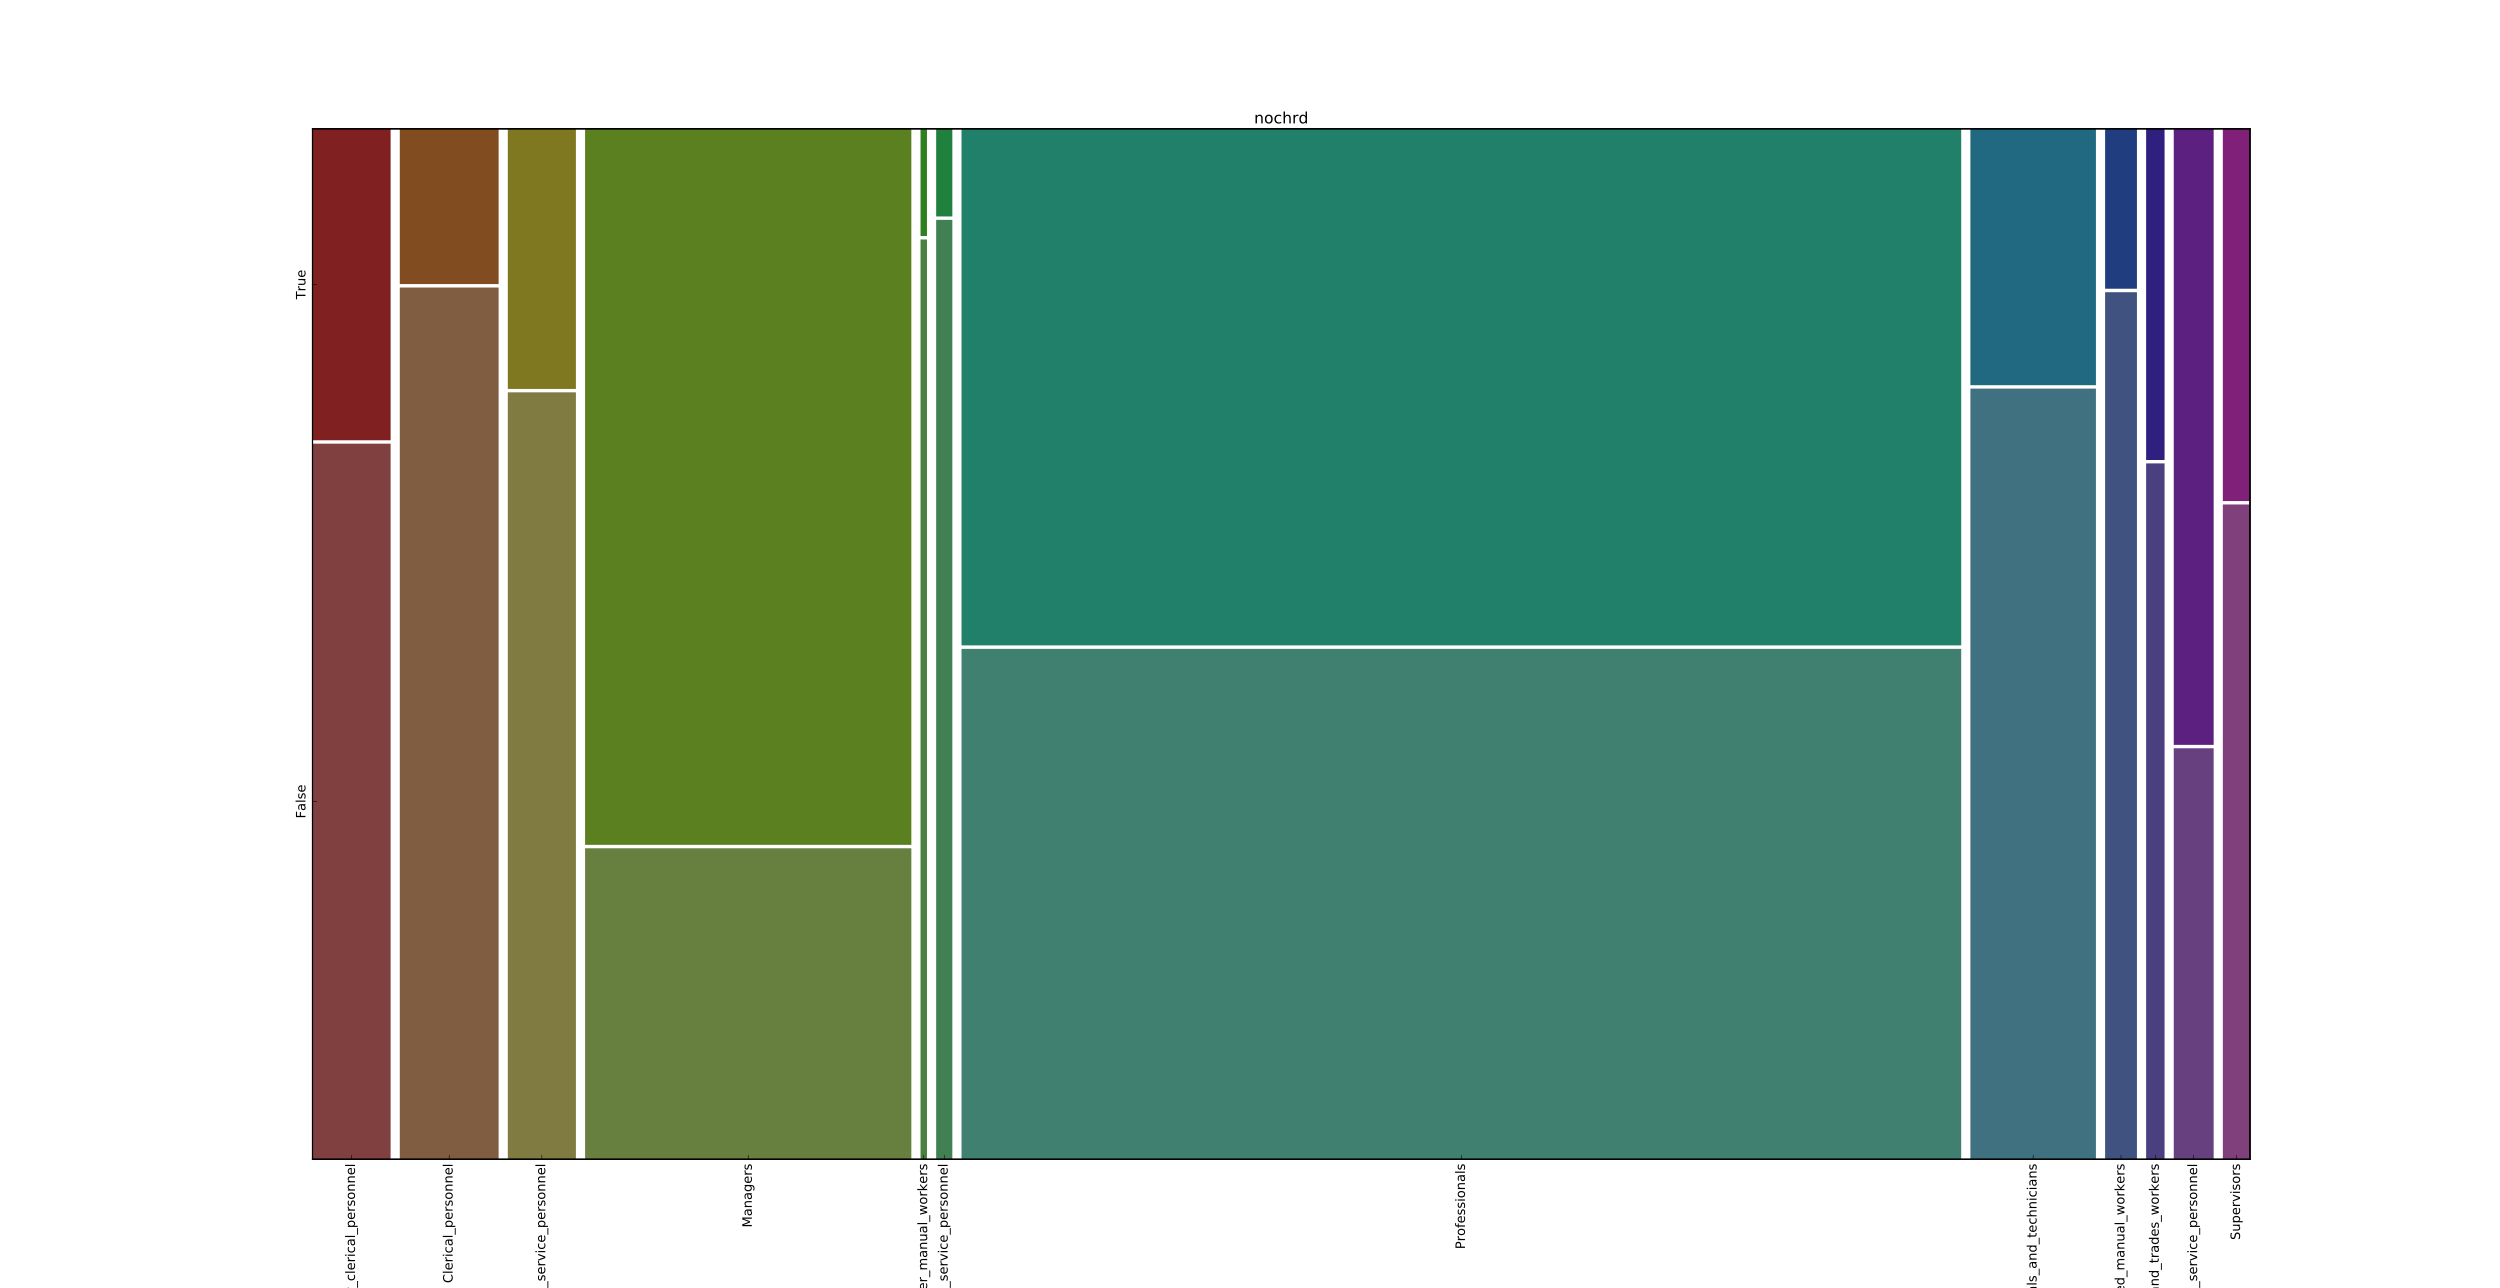 <?xml version="1.0" encoding="utf-8" standalone="no"?>
<!DOCTYPE svg PUBLIC "-//W3C//DTD SVG 1.1//EN"
  "http://www.w3.org/Graphics/SVG/1.1/DTD/svg11.dtd">
<!-- Created with matplotlib (http://matplotlib.org/) -->
<svg height="1187pt" version="1.1" viewBox="0 0 2304 1187" width="2304pt" xmlns="http://www.w3.org/2000/svg" xmlns:xlink="http://www.w3.org/1999/xlink">
 <defs>
  <style type="text/css">
*{stroke-linecap:butt;stroke-linejoin:round;stroke-miterlimit:100000;}
  </style>
 </defs>
 <g id="figure_1">
  <g id="patch_1">
   <path d="M 0 1187.1 
L 2304 1187.1 
L 2304 0 
L 0 0 
z
" style="fill:#ffffff;"/>
  </g>
  <g id="axes_1">
   <g id="patch_2">
    <path d="M 288 1068.39 
L 2073.6 1068.39 
L 2073.6 118.71 
L 288 118.71 
z
" style="fill:#ffffff;"/>
   </g>
   <g id="patch_3">
    <path clip-path="url(#p03d3f8493a)" d="M 288 1068.39 
L 359.99 1068.39 
L 359.99 408.912 
L 288 408.912 
z
" style="fill:#804040;"/>
   </g>
   <g id="patch_4">
    <path clip-path="url(#p03d3f8493a)" d="M 288 405.757 
L 359.99 405.757 
L 359.99 118.71 
L 288 118.71 
z
" style="fill:#802020;"/>
   </g>
   <g id="patch_5">
    <path clip-path="url(#p03d3f8493a)" d="M 368.452 1068.39 
L 459.533 1068.39 
L 459.533 264.98 
L 368.452 264.98 
z
" style="fill:#805d40;"/>
   </g>
   <g id="patch_6">
    <path clip-path="url(#p03d3f8493a)" d="M 368.452 261.825 
L 459.533 261.825 
L 459.533 118.71 
L 368.452 118.71 
z
" style="fill:#804c20;"/>
   </g>
   <g id="patch_7">
    <path clip-path="url(#p03d3f8493a)" d="M 467.995 1068.39 
L 530.75 1068.39 
L 530.75 361.573 
L 467.995 361.573 
z
" style="fill:#807b40;"/>
   </g>
   <g id="patch_8">
    <path clip-path="url(#p03d3f8493a)" d="M 467.995 358.418 
L 530.75 358.418 
L 530.75 118.71 
L 467.995 118.71 
z
" style="fill:#807820;"/>
   </g>
   <g id="patch_9">
    <path clip-path="url(#p03d3f8493a)" d="M 539.213 1068.39 
L 839.899 1068.39 
L 839.899 781.782 
L 539.213 781.782 
z
" style="fill:#678040;"/>
   </g>
   <g id="patch_10">
    <path clip-path="url(#p03d3f8493a)" d="M 539.213 778.627 
L 839.899 778.627 
L 839.899 118.71 
L 539.213 118.71 
z
" style="fill:#5b8020;"/>
   </g>
   <g id="patch_11">
    <path clip-path="url(#p03d3f8493a)" d="M 848.362 1068.39 
L 854.301 1068.39 
L 854.301 220.678 
L 848.362 220.678 
z
" style="fill:#4a8040;"/>
   </g>
   <g id="patch_12">
    <path clip-path="url(#p03d3f8493a)" d="M 848.362 217.523 
L 854.301 217.523 
L 854.301 118.71 
L 848.362 118.71 
z
" style="fill:#2f8020;"/>
   </g>
   <g id="patch_13">
    <path clip-path="url(#p03d3f8493a)" d="M 862.764 1068.39 
L 877.677 1068.39 
L 877.677 202.641 
L 862.764 202.641 
z
" style="fill:#408053;"/>
   </g>
   <g id="patch_14">
    <path clip-path="url(#p03d3f8493a)" d="M 862.764 199.486 
L 877.677 199.486 
L 877.677 118.71 
L 862.764 118.71 
z
" style="fill:#20803d;"/>
   </g>
   <g id="patch_15">
    <path clip-path="url(#p03d3f8493a)" d="M 886.14 1068.39 
L 1807.453 1068.39 
L 1807.453 597.977 
L 886.14 597.977 
z
" style="fill:#408071;"/>
   </g>
   <g id="patch_16">
    <path clip-path="url(#p03d3f8493a)" d="M 886.14 594.822 
L 1807.453 594.822 
L 1807.453 118.71 
L 886.14 118.71 
z
" style="fill:#208069;"/>
   </g>
   <g id="patch_17">
    <path clip-path="url(#p03d3f8493a)" d="M 1815.916 1068.39 
L 1931.602 1068.39 
L 1931.602 358.163 
L 1815.916 358.163 
z
" style="fill:#407180;"/>
   </g>
   <g id="patch_18">
    <path clip-path="url(#p03d3f8493a)" d="M 1815.916 355.007 
L 1931.602 355.007 
L 1931.602 118.71 
L 1815.916 118.71 
z
" style="fill:#206980;"/>
   </g>
   <g id="patch_19">
    <path clip-path="url(#p03d3f8493a)" d="M 1940.064 1068.39 
L 1969.402 1068.39 
L 1969.402 269.266 
L 1940.064 269.266 
z
" style="fill:#405380;"/>
   </g>
   <g id="patch_20">
    <path clip-path="url(#p03d3f8493a)" d="M 1940.064 266.111 
L 1969.402 266.111 
L 1969.402 118.71 
L 1940.064 118.71 
z
" style="fill:#203d80;"/>
   </g>
   <g id="patch_21">
    <path clip-path="url(#p03d3f8493a)" d="M 1977.865 1068.39 
L 1994.867 1068.39 
L 1994.867 427.078 
L 1977.865 427.078 
z
" style="fill:#4a4080;"/>
   </g>
   <g id="patch_22">
    <path clip-path="url(#p03d3f8493a)" d="M 1977.865 423.923 
L 1994.867 423.923 
L 1994.867 118.71 
L 1977.865 118.71 
z
" style="fill:#2f2080;"/>
   </g>
   <g id="patch_23">
    <path clip-path="url(#p03d3f8493a)" d="M 2003.329 1068.39 
L 2040.107 1068.39 
L 2040.107 689.612 
L 2003.329 689.612 
z
" style="fill:#674080;"/>
   </g>
   <g id="patch_24">
    <path clip-path="url(#p03d3f8493a)" d="M 2003.329 686.457 
L 2040.107 686.457 
L 2040.107 118.71 
L 2003.329 118.71 
z
" style="fill:#5b2080;"/>
   </g>
   <g id="patch_25">
    <path clip-path="url(#p03d3f8493a)" d="M 2048.57 1068.39 
L 2073.6 1068.39 
L 2073.6 464.934 
L 2048.57 464.934 
z
" style="fill:#80407b;"/>
   </g>
   <g id="patch_26">
    <path clip-path="url(#p03d3f8493a)" d="M 2048.57 461.779 
L 2073.6 461.779 
L 2073.6 118.71 
L 2048.57 118.71 
z
" style="fill:#802078;"/>
   </g>
   <g id="patch_27">
    <path d="M 288 118.71 
L 2073.6 118.71 
" style="fill:none;stroke:#000000;stroke-linecap:square;stroke-linejoin:miter;"/>
   </g>
   <g id="patch_28">
    <path d="M 288 1068.39 
L 288 118.71 
" style="fill:none;stroke:#000000;stroke-linecap:square;stroke-linejoin:miter;"/>
   </g>
   <g id="patch_29">
    <path d="M 2073.6 1068.39 
L 2073.6 118.71 
" style="fill:none;stroke:#000000;stroke-linecap:square;stroke-linejoin:miter;"/>
   </g>
   <g id="patch_30">
    <path d="M 288 1068.39 
L 2073.6 1068.39 
" style="fill:none;stroke:#000000;stroke-linecap:square;stroke-linejoin:miter;"/>
   </g>
   <g id="matplotlib.axis_1">
    <g id="xtick_1">
     <g id="line2d_1">
      <defs>
       <path d="M 0 0 
L 0 -4 
" id="m3cbae9036f" style="stroke:#000000;stroke-width:0.5;"/>
      </defs>
      <g>
       <use style="stroke:#000000;stroke-width:0.5;" x="2061.085" xlink:href="#m3cbae9036f" y="1068.39"/>
      </g>
     </g>
     <g id="text_1">
      <!-- Supervisors -->
      <defs>
       <path d="M 2.984 54.688 
L 12.5 54.688 
L 29.594 8.797 
L 46.688 54.688 
L 56.203 54.688 
L 35.688 0 
L 23.484 0 
z
" id="BitstreamVeraSans-Roman-76"/>
       <path d="M 56.203 29.594 
L 56.203 25.203 
L 14.891 25.203 
Q 15.484 15.922 20.484 11.062 
Q 25.484 6.203 34.422 6.203 
Q 39.594 6.203 44.453 7.469 
Q 49.312 8.734 54.109 11.281 
L 54.109 2.781 
Q 49.266 0.734 44.188 -0.344 
Q 39.109 -1.422 33.891 -1.422 
Q 20.797 -1.422 13.156 6.188 
Q 5.516 13.812 5.516 26.812 
Q 5.516 40.234 12.766 48.109 
Q 20.016 56 32.328 56 
Q 43.359 56 49.781 48.891 
Q 56.203 41.797 56.203 29.594 
M 47.219 32.234 
Q 47.125 39.594 43.094 43.984 
Q 39.062 48.391 32.422 48.391 
Q 24.906 48.391 20.391 44.141 
Q 15.875 39.891 15.188 32.172 
z
" id="BitstreamVeraSans-Roman-65"/>
       <path d="M 30.609 48.391 
Q 23.391 48.391 19.188 42.75 
Q 14.984 37.109 14.984 27.297 
Q 14.984 17.484 19.156 11.844 
Q 23.344 6.203 30.609 6.203 
Q 37.797 6.203 41.984 11.859 
Q 46.188 17.531 46.188 27.297 
Q 46.188 37.016 41.984 42.703 
Q 37.797 48.391 30.609 48.391 
M 30.609 56 
Q 42.328 56 49.016 48.375 
Q 55.719 40.766 55.719 27.297 
Q 55.719 13.875 49.016 6.219 
Q 42.328 -1.422 30.609 -1.422 
Q 18.844 -1.422 12.172 6.219 
Q 5.516 13.875 5.516 27.297 
Q 5.516 40.766 12.172 48.375 
Q 18.844 56 30.609 56 
" id="BitstreamVeraSans-Roman-6f"/>
       <path d="M 8.5 21.578 
L 8.5 54.688 
L 17.484 54.688 
L 17.484 21.922 
Q 17.484 14.156 20.5 10.266 
Q 23.531 6.391 29.594 6.391 
Q 36.859 6.391 41.078 11.031 
Q 45.312 15.672 45.312 23.688 
L 45.312 54.688 
L 54.297 54.688 
L 54.297 0 
L 45.312 0 
L 45.312 8.406 
Q 42.047 3.422 37.719 1 
Q 33.406 -1.422 27.688 -1.422 
Q 18.266 -1.422 13.375 4.438 
Q 8.5 10.297 8.5 21.578 
" id="BitstreamVeraSans-Roman-75"/>
       <path d="M 41.109 46.297 
Q 39.594 47.172 37.812 47.578 
Q 36.031 48 33.891 48 
Q 26.266 48 22.188 43.047 
Q 18.109 38.094 18.109 28.812 
L 18.109 0 
L 9.078 0 
L 9.078 54.688 
L 18.109 54.688 
L 18.109 46.188 
Q 20.953 51.172 25.484 53.578 
Q 30.031 56 36.531 56 
Q 37.453 56 38.578 55.875 
Q 39.703 55.766 41.062 55.516 
z
" id="BitstreamVeraSans-Roman-72"/>
       <path d="M 18.109 8.203 
L 18.109 -20.797 
L 9.078 -20.797 
L 9.078 54.688 
L 18.109 54.688 
L 18.109 46.391 
Q 20.953 51.266 25.266 53.625 
Q 29.594 56 35.594 56 
Q 45.562 56 51.781 48.094 
Q 58.016 40.188 58.016 27.297 
Q 58.016 14.406 51.781 6.484 
Q 45.562 -1.422 35.594 -1.422 
Q 29.594 -1.422 25.266 0.953 
Q 20.953 3.328 18.109 8.203 
M 48.688 27.297 
Q 48.688 37.203 44.609 42.844 
Q 40.531 48.484 33.406 48.484 
Q 26.266 48.484 22.188 42.844 
Q 18.109 37.203 18.109 27.297 
Q 18.109 17.391 22.188 11.75 
Q 26.266 6.109 33.406 6.109 
Q 40.531 6.109 44.609 11.75 
Q 48.688 17.391 48.688 27.297 
" id="BitstreamVeraSans-Roman-70"/>
       <path d="M 44.281 53.078 
L 44.281 44.578 
Q 40.484 46.531 36.375 47.5 
Q 32.281 48.484 27.875 48.484 
Q 21.188 48.484 17.844 46.438 
Q 14.5 44.391 14.5 40.281 
Q 14.5 37.156 16.891 35.375 
Q 19.281 33.594 26.516 31.984 
L 29.594 31.297 
Q 39.156 29.25 43.188 25.516 
Q 47.219 21.781 47.219 15.094 
Q 47.219 7.469 41.188 3.016 
Q 35.156 -1.422 24.609 -1.422 
Q 20.219 -1.422 15.453 -0.562 
Q 10.688 0.297 5.422 2 
L 5.422 11.281 
Q 10.406 8.688 15.234 7.391 
Q 20.062 6.109 24.812 6.109 
Q 31.156 6.109 34.562 8.281 
Q 37.984 10.453 37.984 14.406 
Q 37.984 18.062 35.516 20.016 
Q 33.062 21.969 24.703 23.781 
L 21.578 24.516 
Q 13.234 26.266 9.516 29.906 
Q 5.812 33.547 5.812 39.891 
Q 5.812 47.609 11.281 51.797 
Q 16.75 56 26.812 56 
Q 31.781 56 36.172 55.266 
Q 40.578 54.547 44.281 53.078 
" id="BitstreamVeraSans-Roman-73"/>
       <path d="M 53.516 70.516 
L 53.516 60.891 
Q 47.906 63.578 42.922 64.891 
Q 37.938 66.219 33.297 66.219 
Q 25.25 66.219 20.875 63.094 
Q 16.5 59.969 16.5 54.203 
Q 16.5 49.359 19.406 46.891 
Q 22.312 44.438 30.422 42.922 
L 36.375 41.703 
Q 47.406 39.594 52.656 34.297 
Q 57.906 29 57.906 20.125 
Q 57.906 9.516 50.797 4.047 
Q 43.703 -1.422 29.984 -1.422 
Q 24.812 -1.422 18.969 -0.25 
Q 13.141 0.922 6.891 3.219 
L 6.891 13.375 
Q 12.891 10.016 18.656 8.297 
Q 24.422 6.594 29.984 6.594 
Q 38.422 6.594 43.016 9.906 
Q 47.609 13.234 47.609 19.391 
Q 47.609 24.75 44.312 27.781 
Q 41.016 30.812 33.5 32.328 
L 27.484 33.5 
Q 16.453 35.688 11.516 40.375 
Q 6.594 45.062 6.594 53.422 
Q 6.594 63.094 13.406 68.656 
Q 20.219 74.219 32.172 74.219 
Q 37.312 74.219 42.625 73.281 
Q 47.953 72.359 53.516 70.516 
" id="BitstreamVeraSans-Roman-53"/>
       <path d="M 9.422 54.688 
L 18.406 54.688 
L 18.406 0 
L 9.422 0 
z
M 9.422 75.984 
L 18.406 75.984 
L 18.406 64.594 
L 9.422 64.594 
z
" id="BitstreamVeraSans-Roman-69"/>
      </defs>
      <g transform="translate(2064.396 1142.763)rotate(-90.0)scale(0.12 -0.12)">
       <use xlink:href="#BitstreamVeraSans-Roman-53"/>
       <use x="63.477" xlink:href="#BitstreamVeraSans-Roman-75"/>
       <use x="126.855" xlink:href="#BitstreamVeraSans-Roman-70"/>
       <use x="190.332" xlink:href="#BitstreamVeraSans-Roman-65"/>
       <use x="251.855" xlink:href="#BitstreamVeraSans-Roman-72"/>
       <use x="292.969" xlink:href="#BitstreamVeraSans-Roman-76"/>
       <use x="352.148" xlink:href="#BitstreamVeraSans-Roman-69"/>
       <use x="379.932" xlink:href="#BitstreamVeraSans-Roman-73"/>
       <use x="432.031" xlink:href="#BitstreamVeraSans-Roman-6f"/>
       <use x="493.213" xlink:href="#BitstreamVeraSans-Roman-72"/>
       <use x="534.326" xlink:href="#BitstreamVeraSans-Roman-73"/>
      </g>
     </g>
    </g>
    <g id="xtick_2">
     <g id="line2d_2">
      <g>
       <use style="stroke:#000000;stroke-width:0.5;" x="413.993" xlink:href="#m3cbae9036f" y="1068.39"/>
      </g>
     </g>
     <g id="text_2">
      <!-- Clerical_personnel -->
      <defs>
       <path d="M 34.281 27.484 
Q 23.391 27.484 19.188 25 
Q 14.984 22.516 14.984 16.5 
Q 14.984 11.719 18.141 8.906 
Q 21.297 6.109 26.703 6.109 
Q 34.188 6.109 38.703 11.406 
Q 43.219 16.703 43.219 25.484 
L 43.219 27.484 
z
M 52.203 31.203 
L 52.203 0 
L 43.219 0 
L 43.219 8.297 
Q 40.141 3.328 35.547 0.953 
Q 30.953 -1.422 24.312 -1.422 
Q 15.922 -1.422 10.953 3.297 
Q 6 8.016 6 15.922 
Q 6 25.141 12.172 29.828 
Q 18.359 34.516 30.609 34.516 
L 43.219 34.516 
L 43.219 35.406 
Q 43.219 41.609 39.141 45 
Q 35.062 48.391 27.688 48.391 
Q 23 48.391 18.547 47.266 
Q 14.109 46.141 10.016 43.891 
L 10.016 52.203 
Q 14.938 54.109 19.578 55.047 
Q 24.219 56 28.609 56 
Q 40.484 56 46.344 49.844 
Q 52.203 43.703 52.203 31.203 
" id="BitstreamVeraSans-Roman-61"/>
       <path d="M 48.781 52.594 
L 48.781 44.188 
Q 44.969 46.297 41.141 47.344 
Q 37.312 48.391 33.406 48.391 
Q 24.656 48.391 19.812 42.844 
Q 14.984 37.312 14.984 27.297 
Q 14.984 17.281 19.812 11.734 
Q 24.656 6.203 33.406 6.203 
Q 37.312 6.203 41.141 7.25 
Q 44.969 8.297 48.781 10.406 
L 48.781 2.094 
Q 45.016 0.344 40.984 -0.531 
Q 36.969 -1.422 32.422 -1.422 
Q 20.062 -1.422 12.781 6.344 
Q 5.516 14.109 5.516 27.297 
Q 5.516 40.672 12.859 48.328 
Q 20.219 56 33.016 56 
Q 37.156 56 41.109 55.141 
Q 45.062 54.297 48.781 52.594 
" id="BitstreamVeraSans-Roman-63"/>
       <path d="M 64.406 67.281 
L 64.406 56.891 
Q 59.422 61.531 53.781 63.812 
Q 48.141 66.109 41.797 66.109 
Q 29.297 66.109 22.656 58.469 
Q 16.016 50.828 16.016 36.375 
Q 16.016 21.969 22.656 14.328 
Q 29.297 6.688 41.797 6.688 
Q 48.141 6.688 53.781 8.984 
Q 59.422 11.281 64.406 15.922 
L 64.406 5.609 
Q 59.234 2.094 53.438 0.328 
Q 47.656 -1.422 41.219 -1.422 
Q 24.656 -1.422 15.125 8.703 
Q 5.609 18.844 5.609 36.375 
Q 5.609 53.953 15.125 64.078 
Q 24.656 74.219 41.219 74.219 
Q 47.75 74.219 53.531 72.484 
Q 59.328 70.75 64.406 67.281 
" id="BitstreamVeraSans-Roman-43"/>
       <path d="M 54.891 33.016 
L 54.891 0 
L 45.906 0 
L 45.906 32.719 
Q 45.906 40.484 42.875 44.328 
Q 39.844 48.188 33.797 48.188 
Q 26.516 48.188 22.312 43.547 
Q 18.109 38.922 18.109 30.906 
L 18.109 0 
L 9.078 0 
L 9.078 54.688 
L 18.109 54.688 
L 18.109 46.188 
Q 21.344 51.125 25.703 53.562 
Q 30.078 56 35.797 56 
Q 45.219 56 50.047 50.172 
Q 54.891 44.344 54.891 33.016 
" id="BitstreamVeraSans-Roman-6e"/>
       <path d="M 50.984 -16.609 
L 50.984 -23.578 
L -0.984 -23.578 
L -0.984 -16.609 
z
" id="BitstreamVeraSans-Roman-5f"/>
       <path d="M 9.422 75.984 
L 18.406 75.984 
L 18.406 0 
L 9.422 0 
z
" id="BitstreamVeraSans-Roman-6c"/>
      </defs>
      <g transform="translate(417.137 1182.496)rotate(-90.0)scale(0.12 -0.12)">
       <use xlink:href="#BitstreamVeraSans-Roman-43"/>
       <use x="69.824" xlink:href="#BitstreamVeraSans-Roman-6c"/>
       <use x="97.607" xlink:href="#BitstreamVeraSans-Roman-65"/>
       <use x="159.131" xlink:href="#BitstreamVeraSans-Roman-72"/>
       <use x="200.244" xlink:href="#BitstreamVeraSans-Roman-69"/>
       <use x="228.027" xlink:href="#BitstreamVeraSans-Roman-63"/>
       <use x="283.008" xlink:href="#BitstreamVeraSans-Roman-61"/>
       <use x="344.287" xlink:href="#BitstreamVeraSans-Roman-6c"/>
       <use x="372.07" xlink:href="#BitstreamVeraSans-Roman-5f"/>
       <use x="422.07" xlink:href="#BitstreamVeraSans-Roman-70"/>
       <use x="485.547" xlink:href="#BitstreamVeraSans-Roman-65"/>
       <use x="547.07" xlink:href="#BitstreamVeraSans-Roman-72"/>
       <use x="588.184" xlink:href="#BitstreamVeraSans-Roman-73"/>
       <use x="640.283" xlink:href="#BitstreamVeraSans-Roman-6f"/>
       <use x="701.465" xlink:href="#BitstreamVeraSans-Roman-6e"/>
       <use x="764.844" xlink:href="#BitstreamVeraSans-Roman-6e"/>
       <use x="828.223" xlink:href="#BitstreamVeraSans-Roman-65"/>
       <use x="889.746" xlink:href="#BitstreamVeraSans-Roman-6c"/>
      </g>
     </g>
    </g>
    <g id="xtick_3">
     <g id="line2d_3">
      <g>
       <use style="stroke:#000000;stroke-width:0.5;" x="1346.796" xlink:href="#m3cbae9036f" y="1068.39"/>
      </g>
     </g>
     <g id="text_3">
      <!-- Professionals -->
      <defs>
       <path d="M 19.672 64.797 
L 19.672 37.406 
L 32.078 37.406 
Q 38.969 37.406 42.719 40.969 
Q 46.484 44.531 46.484 51.125 
Q 46.484 57.672 42.719 61.234 
Q 38.969 64.797 32.078 64.797 
z
M 9.812 72.906 
L 32.078 72.906 
Q 44.344 72.906 50.609 67.359 
Q 56.891 61.812 56.891 51.125 
Q 56.891 40.328 50.609 34.812 
Q 44.344 29.297 32.078 29.297 
L 19.672 29.297 
L 19.672 0 
L 9.812 0 
z
" id="BitstreamVeraSans-Roman-50"/>
       <path d="M 37.109 75.984 
L 37.109 68.5 
L 28.516 68.5 
Q 23.688 68.5 21.797 66.547 
Q 19.922 64.594 19.922 59.516 
L 19.922 54.688 
L 34.719 54.688 
L 34.719 47.703 
L 19.922 47.703 
L 19.922 0 
L 10.891 0 
L 10.891 47.703 
L 2.297 47.703 
L 2.297 54.688 
L 10.891 54.688 
L 10.891 58.5 
Q 10.891 67.625 15.141 71.797 
Q 19.391 75.984 28.609 75.984 
z
" id="BitstreamVeraSans-Roman-66"/>
      </defs>
      <g transform="translate(1350.108 1151.226)rotate(-90.0)scale(0.12 -0.12)">
       <use xlink:href="#BitstreamVeraSans-Roman-50"/>
       <use x="60.287" xlink:href="#BitstreamVeraSans-Roman-72"/>
       <use x="101.369" xlink:href="#BitstreamVeraSans-Roman-6f"/>
       <use x="162.551" xlink:href="#BitstreamVeraSans-Roman-66"/>
       <use x="197.756" xlink:href="#BitstreamVeraSans-Roman-65"/>
       <use x="259.279" xlink:href="#BitstreamVeraSans-Roman-73"/>
       <use x="311.379" xlink:href="#BitstreamVeraSans-Roman-73"/>
       <use x="363.479" xlink:href="#BitstreamVeraSans-Roman-69"/>
       <use x="391.262" xlink:href="#BitstreamVeraSans-Roman-6f"/>
       <use x="452.443" xlink:href="#BitstreamVeraSans-Roman-6e"/>
       <use x="515.822" xlink:href="#BitstreamVeraSans-Roman-61"/>
       <use x="577.102" xlink:href="#BitstreamVeraSans-Roman-6c"/>
       <use x="604.885" xlink:href="#BitstreamVeraSans-Roman-73"/>
      </g>
     </g>
    </g>
    <g id="xtick_4">
     <g id="line2d_4">
      <g>
       <use style="stroke:#000000;stroke-width:0.5;" x="870.22" xlink:href="#m3cbae9036f" y="1068.39"/>
      </g>
     </g>
     <g id="text_4">
      <!-- Other_sales_and_service_personnel -->
      <defs>
       <path d="M 39.406 66.219 
Q 28.656 66.219 22.328 58.203 
Q 16.016 50.203 16.016 36.375 
Q 16.016 22.609 22.328 14.594 
Q 28.656 6.594 39.406 6.594 
Q 50.141 6.594 56.422 14.594 
Q 62.703 22.609 62.703 36.375 
Q 62.703 50.203 56.422 58.203 
Q 50.141 66.219 39.406 66.219 
M 39.406 74.219 
Q 54.734 74.219 63.906 63.938 
Q 73.094 53.656 73.094 36.375 
Q 73.094 19.141 63.906 8.859 
Q 54.734 -1.422 39.406 -1.422 
Q 24.031 -1.422 14.812 8.828 
Q 5.609 19.094 5.609 36.375 
Q 5.609 53.656 14.812 63.938 
Q 24.031 74.219 39.406 74.219 
" id="BitstreamVeraSans-Roman-4f"/>
       <path d="M 54.891 33.016 
L 54.891 0 
L 45.906 0 
L 45.906 32.719 
Q 45.906 40.484 42.875 44.328 
Q 39.844 48.188 33.797 48.188 
Q 26.516 48.188 22.312 43.547 
Q 18.109 38.922 18.109 30.906 
L 18.109 0 
L 9.078 0 
L 9.078 75.984 
L 18.109 75.984 
L 18.109 46.188 
Q 21.344 51.125 25.703 53.562 
Q 30.078 56 35.797 56 
Q 45.219 56 50.047 50.172 
Q 54.891 44.344 54.891 33.016 
" id="BitstreamVeraSans-Roman-68"/>
       <path d="M 45.406 46.391 
L 45.406 75.984 
L 54.391 75.984 
L 54.391 0 
L 45.406 0 
L 45.406 8.203 
Q 42.578 3.328 38.25 0.953 
Q 33.938 -1.422 27.875 -1.422 
Q 17.969 -1.422 11.734 6.484 
Q 5.516 14.406 5.516 27.297 
Q 5.516 40.188 11.734 48.094 
Q 17.969 56 27.875 56 
Q 33.938 56 38.25 53.625 
Q 42.578 51.266 45.406 46.391 
M 14.797 27.297 
Q 14.797 17.391 18.875 11.75 
Q 22.953 6.109 30.078 6.109 
Q 37.203 6.109 41.297 11.75 
Q 45.406 17.391 45.406 27.297 
Q 45.406 37.203 41.297 42.844 
Q 37.203 48.484 30.078 48.484 
Q 22.953 48.484 18.875 42.844 
Q 14.797 37.203 14.797 27.297 
" id="BitstreamVeraSans-Roman-64"/>
       <path d="M 18.312 70.219 
L 18.312 54.688 
L 36.812 54.688 
L 36.812 47.703 
L 18.312 47.703 
L 18.312 18.016 
Q 18.312 11.328 20.141 9.422 
Q 21.969 7.516 27.594 7.516 
L 36.812 7.516 
L 36.812 0 
L 27.594 0 
Q 17.188 0 13.234 3.875 
Q 9.281 7.766 9.281 18.016 
L 9.281 47.703 
L 2.688 47.703 
L 2.688 54.688 
L 9.281 54.688 
L 9.281 70.219 
z
" id="BitstreamVeraSans-Roman-74"/>
      </defs>
      <g transform="translate(873.365 1286.056)rotate(-90.0)scale(0.12 -0.12)">
       <use xlink:href="#BitstreamVeraSans-Roman-4f"/>
       <use x="78.711" xlink:href="#BitstreamVeraSans-Roman-74"/>
       <use x="117.92" xlink:href="#BitstreamVeraSans-Roman-68"/>
       <use x="181.299" xlink:href="#BitstreamVeraSans-Roman-65"/>
       <use x="242.822" xlink:href="#BitstreamVeraSans-Roman-72"/>
       <use x="283.936" xlink:href="#BitstreamVeraSans-Roman-5f"/>
       <use x="333.936" xlink:href="#BitstreamVeraSans-Roman-73"/>
       <use x="386.035" xlink:href="#BitstreamVeraSans-Roman-61"/>
       <use x="447.314" xlink:href="#BitstreamVeraSans-Roman-6c"/>
       <use x="475.098" xlink:href="#BitstreamVeraSans-Roman-65"/>
       <use x="536.621" xlink:href="#BitstreamVeraSans-Roman-73"/>
       <use x="588.721" xlink:href="#BitstreamVeraSans-Roman-5f"/>
       <use x="638.721" xlink:href="#BitstreamVeraSans-Roman-61"/>
       <use x="700.0" xlink:href="#BitstreamVeraSans-Roman-6e"/>
       <use x="763.379" xlink:href="#BitstreamVeraSans-Roman-64"/>
       <use x="826.855" xlink:href="#BitstreamVeraSans-Roman-5f"/>
       <use x="876.855" xlink:href="#BitstreamVeraSans-Roman-73"/>
       <use x="928.955" xlink:href="#BitstreamVeraSans-Roman-65"/>
       <use x="990.479" xlink:href="#BitstreamVeraSans-Roman-72"/>
       <use x="1031.592" xlink:href="#BitstreamVeraSans-Roman-76"/>
       <use x="1090.771" xlink:href="#BitstreamVeraSans-Roman-69"/>
       <use x="1118.555" xlink:href="#BitstreamVeraSans-Roman-63"/>
       <use x="1173.535" xlink:href="#BitstreamVeraSans-Roman-65"/>
       <use x="1235.059" xlink:href="#BitstreamVeraSans-Roman-5f"/>
       <use x="1285.059" xlink:href="#BitstreamVeraSans-Roman-70"/>
       <use x="1348.535" xlink:href="#BitstreamVeraSans-Roman-65"/>
       <use x="1410.059" xlink:href="#BitstreamVeraSans-Roman-72"/>
       <use x="1451.172" xlink:href="#BitstreamVeraSans-Roman-73"/>
       <use x="1503.271" xlink:href="#BitstreamVeraSans-Roman-6f"/>
       <use x="1564.453" xlink:href="#BitstreamVeraSans-Roman-6e"/>
       <use x="1627.832" xlink:href="#BitstreamVeraSans-Roman-6e"/>
       <use x="1691.211" xlink:href="#BitstreamVeraSans-Roman-65"/>
       <use x="1752.734" xlink:href="#BitstreamVeraSans-Roman-6c"/>
      </g>
     </g>
    </g>
    <g id="xtick_5">
     <g id="line2d_5">
      <g>
       <use style="stroke:#000000;stroke-width:0.5;" x="1873.759" xlink:href="#m3cbae9036f" y="1068.39"/>
      </g>
     </g>
     <g id="text_5">
      <!-- Semi_professionals_and_technicians -->
      <defs>
       <path d="M 52 44.188 
Q 55.375 50.25 60.062 53.125 
Q 64.75 56 71.094 56 
Q 79.641 56 84.281 50.016 
Q 88.922 44.047 88.922 33.016 
L 88.922 0 
L 79.891 0 
L 79.891 32.719 
Q 79.891 40.578 77.094 44.375 
Q 74.312 48.188 68.609 48.188 
Q 61.625 48.188 57.562 43.547 
Q 53.516 38.922 53.516 30.906 
L 53.516 0 
L 44.484 0 
L 44.484 32.719 
Q 44.484 40.625 41.703 44.406 
Q 38.922 48.188 33.109 48.188 
Q 26.219 48.188 22.156 43.531 
Q 18.109 38.875 18.109 30.906 
L 18.109 0 
L 9.078 0 
L 9.078 54.688 
L 18.109 54.688 
L 18.109 46.188 
Q 21.188 51.219 25.484 53.609 
Q 29.781 56 35.688 56 
Q 41.656 56 45.828 52.969 
Q 50 49.953 52 44.188 
" id="BitstreamVeraSans-Roman-6d"/>
      </defs>
      <g transform="translate(1876.903 1290.584)rotate(-90.0)scale(0.12 -0.12)">
       <use xlink:href="#BitstreamVeraSans-Roman-53"/>
       <use x="63.477" xlink:href="#BitstreamVeraSans-Roman-65"/>
       <use x="125.0" xlink:href="#BitstreamVeraSans-Roman-6d"/>
       <use x="222.412" xlink:href="#BitstreamVeraSans-Roman-69"/>
       <use x="250.195" xlink:href="#BitstreamVeraSans-Roman-5f"/>
       <use x="300.195" xlink:href="#BitstreamVeraSans-Roman-70"/>
       <use x="363.672" xlink:href="#BitstreamVeraSans-Roman-72"/>
       <use x="404.754" xlink:href="#BitstreamVeraSans-Roman-6f"/>
       <use x="465.936" xlink:href="#BitstreamVeraSans-Roman-66"/>
       <use x="501.141" xlink:href="#BitstreamVeraSans-Roman-65"/>
       <use x="562.664" xlink:href="#BitstreamVeraSans-Roman-73"/>
       <use x="614.764" xlink:href="#BitstreamVeraSans-Roman-73"/>
       <use x="666.863" xlink:href="#BitstreamVeraSans-Roman-69"/>
       <use x="694.646" xlink:href="#BitstreamVeraSans-Roman-6f"/>
       <use x="755.828" xlink:href="#BitstreamVeraSans-Roman-6e"/>
       <use x="819.207" xlink:href="#BitstreamVeraSans-Roman-61"/>
       <use x="880.486" xlink:href="#BitstreamVeraSans-Roman-6c"/>
       <use x="908.27" xlink:href="#BitstreamVeraSans-Roman-73"/>
       <use x="960.369" xlink:href="#BitstreamVeraSans-Roman-5f"/>
       <use x="1010.369" xlink:href="#BitstreamVeraSans-Roman-61"/>
       <use x="1071.648" xlink:href="#BitstreamVeraSans-Roman-6e"/>
       <use x="1135.027" xlink:href="#BitstreamVeraSans-Roman-64"/>
       <use x="1198.504" xlink:href="#BitstreamVeraSans-Roman-5f"/>
       <use x="1248.504" xlink:href="#BitstreamVeraSans-Roman-74"/>
       <use x="1287.713" xlink:href="#BitstreamVeraSans-Roman-65"/>
       <use x="1349.236" xlink:href="#BitstreamVeraSans-Roman-63"/>
       <use x="1404.217" xlink:href="#BitstreamVeraSans-Roman-68"/>
       <use x="1467.596" xlink:href="#BitstreamVeraSans-Roman-6e"/>
       <use x="1530.975" xlink:href="#BitstreamVeraSans-Roman-69"/>
       <use x="1558.758" xlink:href="#BitstreamVeraSans-Roman-63"/>
       <use x="1613.738" xlink:href="#BitstreamVeraSans-Roman-69"/>
       <use x="1641.521" xlink:href="#BitstreamVeraSans-Roman-61"/>
       <use x="1702.801" xlink:href="#BitstreamVeraSans-Roman-6e"/>
       <use x="1766.18" xlink:href="#BitstreamVeraSans-Roman-73"/>
      </g>
     </g>
    </g>
    <g id="xtick_6">
     <g id="line2d_6">
      <g>
       <use style="stroke:#000000;stroke-width:0.5;" x="851.331" xlink:href="#m3cbae9036f" y="1068.39"/>
      </g>
     </g>
     <g id="text_6">
      <!-- Other_manual_workers -->
      <defs>
       <path d="M 4.203 54.688 
L 13.188 54.688 
L 24.422 12.016 
L 35.594 54.688 
L 46.188 54.688 
L 57.422 12.016 
L 68.609 54.688 
L 77.594 54.688 
L 63.281 0 
L 52.688 0 
L 40.922 44.828 
L 29.109 0 
L 18.5 0 
z
" id="BitstreamVeraSans-Roman-77"/>
       <path d="M 9.078 75.984 
L 18.109 75.984 
L 18.109 31.109 
L 44.922 54.688 
L 56.391 54.688 
L 27.391 29.109 
L 57.625 0 
L 45.906 0 
L 18.109 26.703 
L 18.109 0 
L 9.078 0 
z
" id="BitstreamVeraSans-Roman-6b"/>
      </defs>
      <g transform="translate(854.476 1211.003)rotate(-90.0)scale(0.12 -0.12)">
       <use xlink:href="#BitstreamVeraSans-Roman-4f"/>
       <use x="78.711" xlink:href="#BitstreamVeraSans-Roman-74"/>
       <use x="117.92" xlink:href="#BitstreamVeraSans-Roman-68"/>
       <use x="181.299" xlink:href="#BitstreamVeraSans-Roman-65"/>
       <use x="242.822" xlink:href="#BitstreamVeraSans-Roman-72"/>
       <use x="283.936" xlink:href="#BitstreamVeraSans-Roman-5f"/>
       <use x="333.936" xlink:href="#BitstreamVeraSans-Roman-6d"/>
       <use x="431.348" xlink:href="#BitstreamVeraSans-Roman-61"/>
       <use x="492.627" xlink:href="#BitstreamVeraSans-Roman-6e"/>
       <use x="556.006" xlink:href="#BitstreamVeraSans-Roman-75"/>
       <use x="619.385" xlink:href="#BitstreamVeraSans-Roman-61"/>
       <use x="680.664" xlink:href="#BitstreamVeraSans-Roman-6c"/>
       <use x="708.447" xlink:href="#BitstreamVeraSans-Roman-5f"/>
       <use x="758.447" xlink:href="#BitstreamVeraSans-Roman-77"/>
       <use x="840.234" xlink:href="#BitstreamVeraSans-Roman-6f"/>
       <use x="901.416" xlink:href="#BitstreamVeraSans-Roman-72"/>
       <use x="942.529" xlink:href="#BitstreamVeraSans-Roman-6b"/>
       <use x="1000.393" xlink:href="#BitstreamVeraSans-Roman-65"/>
       <use x="1061.916" xlink:href="#BitstreamVeraSans-Roman-72"/>
       <use x="1103.029" xlink:href="#BitstreamVeraSans-Roman-73"/>
      </g>
     </g>
    </g>
    <g id="xtick_7">
     <g id="line2d_7">
      <g>
       <use style="stroke:#000000;stroke-width:0.5;" x="1954.733" xlink:href="#m3cbae9036f" y="1068.39"/>
      </g>
     </g>
     <g id="text_7">
      <!-- Semi_skilled_manual_workers -->
      <g transform="translate(1957.878 1251.158)rotate(-90.0)scale(0.12 -0.12)">
       <use xlink:href="#BitstreamVeraSans-Roman-53"/>
       <use x="63.477" xlink:href="#BitstreamVeraSans-Roman-65"/>
       <use x="125.0" xlink:href="#BitstreamVeraSans-Roman-6d"/>
       <use x="222.412" xlink:href="#BitstreamVeraSans-Roman-69"/>
       <use x="250.195" xlink:href="#BitstreamVeraSans-Roman-5f"/>
       <use x="300.195" xlink:href="#BitstreamVeraSans-Roman-73"/>
       <use x="352.295" xlink:href="#BitstreamVeraSans-Roman-6b"/>
       <use x="410.205" xlink:href="#BitstreamVeraSans-Roman-69"/>
       <use x="437.988" xlink:href="#BitstreamVeraSans-Roman-6c"/>
       <use x="465.771" xlink:href="#BitstreamVeraSans-Roman-6c"/>
       <use x="493.555" xlink:href="#BitstreamVeraSans-Roman-65"/>
       <use x="555.078" xlink:href="#BitstreamVeraSans-Roman-64"/>
       <use x="618.555" xlink:href="#BitstreamVeraSans-Roman-5f"/>
       <use x="668.555" xlink:href="#BitstreamVeraSans-Roman-6d"/>
       <use x="765.967" xlink:href="#BitstreamVeraSans-Roman-61"/>
       <use x="827.246" xlink:href="#BitstreamVeraSans-Roman-6e"/>
       <use x="890.625" xlink:href="#BitstreamVeraSans-Roman-75"/>
       <use x="954.004" xlink:href="#BitstreamVeraSans-Roman-61"/>
       <use x="1015.283" xlink:href="#BitstreamVeraSans-Roman-6c"/>
       <use x="1043.066" xlink:href="#BitstreamVeraSans-Roman-5f"/>
       <use x="1093.066" xlink:href="#BitstreamVeraSans-Roman-77"/>
       <use x="1174.854" xlink:href="#BitstreamVeraSans-Roman-6f"/>
       <use x="1236.035" xlink:href="#BitstreamVeraSans-Roman-72"/>
       <use x="1277.148" xlink:href="#BitstreamVeraSans-Roman-6b"/>
       <use x="1335.012" xlink:href="#BitstreamVeraSans-Roman-65"/>
       <use x="1396.535" xlink:href="#BitstreamVeraSans-Roman-72"/>
       <use x="1437.648" xlink:href="#BitstreamVeraSans-Roman-73"/>
      </g>
     </g>
    </g>
    <g id="xtick_8">
     <g id="line2d_8">
      <g>
       <use style="stroke:#000000;stroke-width:0.5;" x="1986.366" xlink:href="#m3cbae9036f" y="1068.39"/>
      </g>
     </g>
     <g id="text_8">
      <!-- Skilled_crafts_and_trades_workers -->
      <g transform="translate(1989.51 1278.445)rotate(-90.0)scale(0.12 -0.12)">
       <use xlink:href="#BitstreamVeraSans-Roman-53"/>
       <use x="63.477" xlink:href="#BitstreamVeraSans-Roman-6b"/>
       <use x="121.387" xlink:href="#BitstreamVeraSans-Roman-69"/>
       <use x="149.17" xlink:href="#BitstreamVeraSans-Roman-6c"/>
       <use x="176.953" xlink:href="#BitstreamVeraSans-Roman-6c"/>
       <use x="204.736" xlink:href="#BitstreamVeraSans-Roman-65"/>
       <use x="266.26" xlink:href="#BitstreamVeraSans-Roman-64"/>
       <use x="329.736" xlink:href="#BitstreamVeraSans-Roman-5f"/>
       <use x="379.736" xlink:href="#BitstreamVeraSans-Roman-63"/>
       <use x="434.717" xlink:href="#BitstreamVeraSans-Roman-72"/>
       <use x="475.83" xlink:href="#BitstreamVeraSans-Roman-61"/>
       <use x="537.109" xlink:href="#BitstreamVeraSans-Roman-66"/>
       <use x="572.299" xlink:href="#BitstreamVeraSans-Roman-74"/>
       <use x="611.508" xlink:href="#BitstreamVeraSans-Roman-73"/>
       <use x="663.607" xlink:href="#BitstreamVeraSans-Roman-5f"/>
       <use x="713.607" xlink:href="#BitstreamVeraSans-Roman-61"/>
       <use x="774.887" xlink:href="#BitstreamVeraSans-Roman-6e"/>
       <use x="838.266" xlink:href="#BitstreamVeraSans-Roman-64"/>
       <use x="901.742" xlink:href="#BitstreamVeraSans-Roman-5f"/>
       <use x="951.742" xlink:href="#BitstreamVeraSans-Roman-74"/>
       <use x="990.951" xlink:href="#BitstreamVeraSans-Roman-72"/>
       <use x="1032.064" xlink:href="#BitstreamVeraSans-Roman-61"/>
       <use x="1093.344" xlink:href="#BitstreamVeraSans-Roman-64"/>
       <use x="1156.82" xlink:href="#BitstreamVeraSans-Roman-65"/>
       <use x="1218.344" xlink:href="#BitstreamVeraSans-Roman-73"/>
       <use x="1270.443" xlink:href="#BitstreamVeraSans-Roman-5f"/>
       <use x="1320.443" xlink:href="#BitstreamVeraSans-Roman-77"/>
       <use x="1402.23" xlink:href="#BitstreamVeraSans-Roman-6f"/>
       <use x="1463.412" xlink:href="#BitstreamVeraSans-Roman-72"/>
       <use x="1504.525" xlink:href="#BitstreamVeraSans-Roman-6b"/>
       <use x="1562.389" xlink:href="#BitstreamVeraSans-Roman-65"/>
       <use x="1623.912" xlink:href="#BitstreamVeraSans-Roman-72"/>
       <use x="1665.025" xlink:href="#BitstreamVeraSans-Roman-73"/>
      </g>
     </g>
    </g>
    <g id="xtick_9">
     <g id="line2d_9">
      <g>
       <use style="stroke:#000000;stroke-width:0.5;" x="499.373" xlink:href="#m3cbae9036f" y="1068.39"/>
      </g>
     </g>
     <g id="text_9">
      <!-- Intermediate_sales_and_service_personnel -->
      <defs>
       <path d="M 9.812 72.906 
L 19.672 72.906 
L 19.672 0 
L 9.812 0 
z
" id="BitstreamVeraSans-Roman-49"/>
      </defs>
      <g transform="translate(502.517 1329.614)rotate(-90.0)scale(0.12 -0.12)">
       <use xlink:href="#BitstreamVeraSans-Roman-49"/>
       <use x="29.492" xlink:href="#BitstreamVeraSans-Roman-6e"/>
       <use x="92.871" xlink:href="#BitstreamVeraSans-Roman-74"/>
       <use x="132.08" xlink:href="#BitstreamVeraSans-Roman-65"/>
       <use x="193.604" xlink:href="#BitstreamVeraSans-Roman-72"/>
       <use x="234.701" xlink:href="#BitstreamVeraSans-Roman-6d"/>
       <use x="332.113" xlink:href="#BitstreamVeraSans-Roman-65"/>
       <use x="393.637" xlink:href="#BitstreamVeraSans-Roman-64"/>
       <use x="457.113" xlink:href="#BitstreamVeraSans-Roman-69"/>
       <use x="484.896" xlink:href="#BitstreamVeraSans-Roman-61"/>
       <use x="546.176" xlink:href="#BitstreamVeraSans-Roman-74"/>
       <use x="585.385" xlink:href="#BitstreamVeraSans-Roman-65"/>
       <use x="646.908" xlink:href="#BitstreamVeraSans-Roman-5f"/>
       <use x="696.908" xlink:href="#BitstreamVeraSans-Roman-73"/>
       <use x="749.008" xlink:href="#BitstreamVeraSans-Roman-61"/>
       <use x="810.287" xlink:href="#BitstreamVeraSans-Roman-6c"/>
       <use x="838.07" xlink:href="#BitstreamVeraSans-Roman-65"/>
       <use x="899.594" xlink:href="#BitstreamVeraSans-Roman-73"/>
       <use x="951.693" xlink:href="#BitstreamVeraSans-Roman-5f"/>
       <use x="1001.693" xlink:href="#BitstreamVeraSans-Roman-61"/>
       <use x="1062.973" xlink:href="#BitstreamVeraSans-Roman-6e"/>
       <use x="1126.352" xlink:href="#BitstreamVeraSans-Roman-64"/>
       <use x="1189.828" xlink:href="#BitstreamVeraSans-Roman-5f"/>
       <use x="1239.828" xlink:href="#BitstreamVeraSans-Roman-73"/>
       <use x="1291.928" xlink:href="#BitstreamVeraSans-Roman-65"/>
       <use x="1353.451" xlink:href="#BitstreamVeraSans-Roman-72"/>
       <use x="1394.564" xlink:href="#BitstreamVeraSans-Roman-76"/>
       <use x="1453.744" xlink:href="#BitstreamVeraSans-Roman-69"/>
       <use x="1481.527" xlink:href="#BitstreamVeraSans-Roman-63"/>
       <use x="1536.508" xlink:href="#BitstreamVeraSans-Roman-65"/>
       <use x="1598.031" xlink:href="#BitstreamVeraSans-Roman-5f"/>
       <use x="1648.031" xlink:href="#BitstreamVeraSans-Roman-70"/>
       <use x="1711.508" xlink:href="#BitstreamVeraSans-Roman-65"/>
       <use x="1773.031" xlink:href="#BitstreamVeraSans-Roman-72"/>
       <use x="1814.145" xlink:href="#BitstreamVeraSans-Roman-73"/>
       <use x="1866.244" xlink:href="#BitstreamVeraSans-Roman-6f"/>
       <use x="1927.426" xlink:href="#BitstreamVeraSans-Roman-6e"/>
       <use x="1990.805" xlink:href="#BitstreamVeraSans-Roman-6e"/>
       <use x="2054.184" xlink:href="#BitstreamVeraSans-Roman-65"/>
       <use x="2115.707" xlink:href="#BitstreamVeraSans-Roman-6c"/>
      </g>
     </g>
    </g>
    <g id="xtick_10">
     <g id="line2d_10">
      <g>
       <use style="stroke:#000000;stroke-width:0.5;" x="2021.718" xlink:href="#m3cbae9036f" y="1068.39"/>
      </g>
     </g>
     <g id="text_10">
      <!-- Skilled_sales_and_service_personnel -->
      <g transform="translate(2024.863 1291.553)rotate(-90.0)scale(0.12 -0.12)">
       <use xlink:href="#BitstreamVeraSans-Roman-53"/>
       <use x="63.477" xlink:href="#BitstreamVeraSans-Roman-6b"/>
       <use x="121.387" xlink:href="#BitstreamVeraSans-Roman-69"/>
       <use x="149.17" xlink:href="#BitstreamVeraSans-Roman-6c"/>
       <use x="176.953" xlink:href="#BitstreamVeraSans-Roman-6c"/>
       <use x="204.736" xlink:href="#BitstreamVeraSans-Roman-65"/>
       <use x="266.26" xlink:href="#BitstreamVeraSans-Roman-64"/>
       <use x="329.736" xlink:href="#BitstreamVeraSans-Roman-5f"/>
       <use x="379.736" xlink:href="#BitstreamVeraSans-Roman-73"/>
       <use x="431.836" xlink:href="#BitstreamVeraSans-Roman-61"/>
       <use x="493.115" xlink:href="#BitstreamVeraSans-Roman-6c"/>
       <use x="520.898" xlink:href="#BitstreamVeraSans-Roman-65"/>
       <use x="582.422" xlink:href="#BitstreamVeraSans-Roman-73"/>
       <use x="634.521" xlink:href="#BitstreamVeraSans-Roman-5f"/>
       <use x="684.521" xlink:href="#BitstreamVeraSans-Roman-61"/>
       <use x="745.801" xlink:href="#BitstreamVeraSans-Roman-6e"/>
       <use x="809.18" xlink:href="#BitstreamVeraSans-Roman-64"/>
       <use x="872.656" xlink:href="#BitstreamVeraSans-Roman-5f"/>
       <use x="922.656" xlink:href="#BitstreamVeraSans-Roman-73"/>
       <use x="974.756" xlink:href="#BitstreamVeraSans-Roman-65"/>
       <use x="1036.279" xlink:href="#BitstreamVeraSans-Roman-72"/>
       <use x="1077.393" xlink:href="#BitstreamVeraSans-Roman-76"/>
       <use x="1136.572" xlink:href="#BitstreamVeraSans-Roman-69"/>
       <use x="1164.355" xlink:href="#BitstreamVeraSans-Roman-63"/>
       <use x="1219.336" xlink:href="#BitstreamVeraSans-Roman-65"/>
       <use x="1280.859" xlink:href="#BitstreamVeraSans-Roman-5f"/>
       <use x="1330.859" xlink:href="#BitstreamVeraSans-Roman-70"/>
       <use x="1394.336" xlink:href="#BitstreamVeraSans-Roman-65"/>
       <use x="1455.859" xlink:href="#BitstreamVeraSans-Roman-72"/>
       <use x="1496.973" xlink:href="#BitstreamVeraSans-Roman-73"/>
       <use x="1549.072" xlink:href="#BitstreamVeraSans-Roman-6f"/>
       <use x="1610.254" xlink:href="#BitstreamVeraSans-Roman-6e"/>
       <use x="1673.633" xlink:href="#BitstreamVeraSans-Roman-6e"/>
       <use x="1737.012" xlink:href="#BitstreamVeraSans-Roman-65"/>
       <use x="1798.535" xlink:href="#BitstreamVeraSans-Roman-6c"/>
      </g>
     </g>
    </g>
    <g id="xtick_11">
     <g id="line2d_11">
      <g>
       <use style="stroke:#000000;stroke-width:0.5;" x="323.995" xlink:href="#m3cbae9036f" y="1068.39"/>
      </g>
     </g>
     <g id="text_11">
      <!-- Administrative_and_senior_clerical_personnel -->
      <defs>
       <path d="M 34.188 63.188 
L 20.797 26.906 
L 47.609 26.906 
z
M 28.609 72.906 
L 39.797 72.906 
L 67.578 0 
L 57.328 0 
L 50.688 18.703 
L 17.828 18.703 
L 11.188 0 
L 0.781 0 
z
" id="BitstreamVeraSans-Roman-41"/>
      </defs>
      <g transform="translate(327.139 1345.694)rotate(-90.0)scale(0.12 -0.12)">
       <use xlink:href="#BitstreamVeraSans-Roman-41"/>
       <use x="68.393" xlink:href="#BitstreamVeraSans-Roman-64"/>
       <use x="131.869" xlink:href="#BitstreamVeraSans-Roman-6d"/>
       <use x="229.281" xlink:href="#BitstreamVeraSans-Roman-69"/>
       <use x="257.064" xlink:href="#BitstreamVeraSans-Roman-6e"/>
       <use x="320.443" xlink:href="#BitstreamVeraSans-Roman-69"/>
       <use x="348.227" xlink:href="#BitstreamVeraSans-Roman-73"/>
       <use x="400.326" xlink:href="#BitstreamVeraSans-Roman-74"/>
       <use x="439.535" xlink:href="#BitstreamVeraSans-Roman-72"/>
       <use x="480.648" xlink:href="#BitstreamVeraSans-Roman-61"/>
       <use x="541.928" xlink:href="#BitstreamVeraSans-Roman-74"/>
       <use x="581.137" xlink:href="#BitstreamVeraSans-Roman-69"/>
       <use x="608.92" xlink:href="#BitstreamVeraSans-Roman-76"/>
       <use x="668.1" xlink:href="#BitstreamVeraSans-Roman-65"/>
       <use x="729.623" xlink:href="#BitstreamVeraSans-Roman-5f"/>
       <use x="779.623" xlink:href="#BitstreamVeraSans-Roman-61"/>
       <use x="840.902" xlink:href="#BitstreamVeraSans-Roman-6e"/>
       <use x="904.281" xlink:href="#BitstreamVeraSans-Roman-64"/>
       <use x="967.758" xlink:href="#BitstreamVeraSans-Roman-5f"/>
       <use x="1017.758" xlink:href="#BitstreamVeraSans-Roman-73"/>
       <use x="1069.857" xlink:href="#BitstreamVeraSans-Roman-65"/>
       <use x="1131.381" xlink:href="#BitstreamVeraSans-Roman-6e"/>
       <use x="1194.76" xlink:href="#BitstreamVeraSans-Roman-69"/>
       <use x="1222.543" xlink:href="#BitstreamVeraSans-Roman-6f"/>
       <use x="1283.725" xlink:href="#BitstreamVeraSans-Roman-72"/>
       <use x="1324.838" xlink:href="#BitstreamVeraSans-Roman-5f"/>
       <use x="1374.838" xlink:href="#BitstreamVeraSans-Roman-63"/>
       <use x="1429.818" xlink:href="#BitstreamVeraSans-Roman-6c"/>
       <use x="1457.602" xlink:href="#BitstreamVeraSans-Roman-65"/>
       <use x="1519.125" xlink:href="#BitstreamVeraSans-Roman-72"/>
       <use x="1560.238" xlink:href="#BitstreamVeraSans-Roman-69"/>
       <use x="1588.021" xlink:href="#BitstreamVeraSans-Roman-63"/>
       <use x="1643.002" xlink:href="#BitstreamVeraSans-Roman-61"/>
       <use x="1704.281" xlink:href="#BitstreamVeraSans-Roman-6c"/>
       <use x="1732.064" xlink:href="#BitstreamVeraSans-Roman-5f"/>
       <use x="1782.064" xlink:href="#BitstreamVeraSans-Roman-70"/>
       <use x="1845.541" xlink:href="#BitstreamVeraSans-Roman-65"/>
       <use x="1907.064" xlink:href="#BitstreamVeraSans-Roman-72"/>
       <use x="1948.178" xlink:href="#BitstreamVeraSans-Roman-73"/>
       <use x="2000.277" xlink:href="#BitstreamVeraSans-Roman-6f"/>
       <use x="2061.459" xlink:href="#BitstreamVeraSans-Roman-6e"/>
       <use x="2124.838" xlink:href="#BitstreamVeraSans-Roman-6e"/>
       <use x="2188.217" xlink:href="#BitstreamVeraSans-Roman-65"/>
       <use x="2249.74" xlink:href="#BitstreamVeraSans-Roman-6c"/>
      </g>
     </g>
    </g>
    <g id="xtick_12">
     <g id="line2d_12">
      <g>
       <use style="stroke:#000000;stroke-width:0.5;" x="689.556" xlink:href="#m3cbae9036f" y="1068.39"/>
      </g>
     </g>
     <g id="text_12">
      <!-- Managers -->
      <defs>
       <path d="M 9.812 72.906 
L 24.516 72.906 
L 43.109 23.297 
L 61.812 72.906 
L 76.516 72.906 
L 76.516 0 
L 66.891 0 
L 66.891 64.016 
L 48.094 14.016 
L 38.188 14.016 
L 19.391 64.016 
L 19.391 0 
L 9.812 0 
z
" id="BitstreamVeraSans-Roman-4d"/>
       <path d="M 45.406 27.984 
Q 45.406 37.75 41.375 43.109 
Q 37.359 48.484 30.078 48.484 
Q 22.859 48.484 18.828 43.109 
Q 14.797 37.75 14.797 27.984 
Q 14.797 18.266 18.828 12.891 
Q 22.859 7.516 30.078 7.516 
Q 37.359 7.516 41.375 12.891 
Q 45.406 18.266 45.406 27.984 
M 54.391 6.781 
Q 54.391 -7.172 48.188 -13.984 
Q 42 -20.797 29.203 -20.797 
Q 24.469 -20.797 20.266 -20.094 
Q 16.062 -19.391 12.109 -17.922 
L 12.109 -9.188 
Q 16.062 -11.328 19.922 -12.344 
Q 23.781 -13.375 27.781 -13.375 
Q 36.625 -13.375 41.016 -8.766 
Q 45.406 -4.156 45.406 5.172 
L 45.406 9.625 
Q 42.625 4.781 38.281 2.391 
Q 33.938 0 27.875 0 
Q 17.828 0 11.672 7.656 
Q 5.516 15.328 5.516 27.984 
Q 5.516 40.672 11.672 48.328 
Q 17.828 56 27.875 56 
Q 33.938 56 38.281 53.609 
Q 42.625 51.219 45.406 46.391 
L 45.406 54.688 
L 54.391 54.688 
z
" id="BitstreamVeraSans-Roman-67"/>
      </defs>
      <g transform="translate(692.867 1131.243)rotate(-90.0)scale(0.12 -0.12)">
       <use xlink:href="#BitstreamVeraSans-Roman-4d"/>
       <use x="86.279" xlink:href="#BitstreamVeraSans-Roman-61"/>
       <use x="147.559" xlink:href="#BitstreamVeraSans-Roman-6e"/>
       <use x="210.938" xlink:href="#BitstreamVeraSans-Roman-61"/>
       <use x="272.217" xlink:href="#BitstreamVeraSans-Roman-67"/>
       <use x="335.693" xlink:href="#BitstreamVeraSans-Roman-65"/>
       <use x="397.217" xlink:href="#BitstreamVeraSans-Roman-72"/>
       <use x="438.33" xlink:href="#BitstreamVeraSans-Roman-73"/>
      </g>
     </g>
    </g>
   </g>
   <g id="matplotlib.axis_2">
    <g id="ytick_1">
     <g id="line2d_13">
      <defs>
       <path d="M 0 0 
L 4 0 
" id="mb483d36c0e" style="stroke:#000000;stroke-width:0.5;"/>
      </defs>
      <g>
       <use style="stroke:#000000;stroke-width:0.5;" x="288.0" xlink:href="#mb483d36c0e" y="738.651"/>
      </g>
     </g>
     <g id="text_13">
      <!-- False -->
      <defs>
       <path d="M 9.812 72.906 
L 51.703 72.906 
L 51.703 64.594 
L 19.672 64.594 
L 19.672 43.109 
L 48.578 43.109 
L 48.578 34.812 
L 19.672 34.812 
L 19.672 0 
L 9.812 0 
z
" id="BitstreamVeraSans-Roman-46"/>
      </defs>
      <g transform="translate(281.504 754.255)rotate(-90.0)scale(0.12 -0.12)">
       <use xlink:href="#BitstreamVeraSans-Roman-46"/>
       <use x="57.379" xlink:href="#BitstreamVeraSans-Roman-61"/>
       <use x="118.658" xlink:href="#BitstreamVeraSans-Roman-6c"/>
       <use x="146.441" xlink:href="#BitstreamVeraSans-Roman-73"/>
       <use x="198.541" xlink:href="#BitstreamVeraSans-Roman-65"/>
      </g>
     </g>
    </g>
    <g id="ytick_2">
     <g id="line2d_14">
      <g>
       <use style="stroke:#000000;stroke-width:0.5;" x="288.0" xlink:href="#mb483d36c0e" y="262.233"/>
      </g>
     </g>
     <g id="text_14">
      <!-- True -->
      <defs>
       <path d="M -0.297 72.906 
L 61.375 72.906 
L 61.375 64.594 
L 35.5 64.594 
L 35.5 0 
L 25.594 0 
L 25.594 64.594 
L -0.297 64.594 
z
" id="BitstreamVeraSans-Roman-54"/>
      </defs>
      <g transform="translate(281.504 275.846)rotate(-90.0)scale(0.12 -0.12)">
       <use xlink:href="#BitstreamVeraSans-Roman-54"/>
       <use x="60.865" xlink:href="#BitstreamVeraSans-Roman-72"/>
       <use x="101.979" xlink:href="#BitstreamVeraSans-Roman-75"/>
       <use x="165.357" xlink:href="#BitstreamVeraSans-Roman-65"/>
      </g>
     </g>
    </g>
   </g>
   <g id="text_15">
    <!-- nochrd -->
    <g transform="translate(1155.78 113.71)scale(0.144 -0.144)">
     <use xlink:href="#BitstreamVeraSans-Roman-6e"/>
     <use x="63.379" xlink:href="#BitstreamVeraSans-Roman-6f"/>
     <use x="124.561" xlink:href="#BitstreamVeraSans-Roman-63"/>
     <use x="179.541" xlink:href="#BitstreamVeraSans-Roman-68"/>
     <use x="242.92" xlink:href="#BitstreamVeraSans-Roman-72"/>
     <use x="284.018" xlink:href="#BitstreamVeraSans-Roman-64"/>
    </g>
   </g>
  </g>
  <g id="axes_2">
   <g id="patch_31">
    <path d="M 288 118.71 
L 2073.6 118.71 
" style="fill:none;stroke:#000000;stroke-linecap:square;stroke-linejoin:miter;"/>
   </g>
   <g id="patch_32">
    <path d="M 288 1068.39 
L 288 118.71 
" style="fill:none;stroke:#000000;stroke-linecap:square;stroke-linejoin:miter;"/>
   </g>
   <g id="patch_33">
    <path d="M 2073.6 1068.39 
L 2073.6 118.71 
" style="fill:none;stroke:#000000;stroke-linecap:square;stroke-linejoin:miter;"/>
   </g>
   <g id="patch_34">
    <path d="M 288 1068.39 
L 2073.6 1068.39 
" style="fill:none;stroke:#000000;stroke-linecap:square;stroke-linejoin:miter;"/>
   </g>
   <g id="matplotlib.axis_3"/>
  </g>
  <g id="axes_3">
   <g id="patch_35">
    <path d="M 288 118.71 
L 2073.6 118.71 
" style="fill:none;stroke:#000000;stroke-linecap:square;stroke-linejoin:miter;"/>
   </g>
   <g id="patch_36">
    <path d="M 288 1068.39 
L 288 118.71 
" style="fill:none;stroke:#000000;stroke-linecap:square;stroke-linejoin:miter;"/>
   </g>
   <g id="patch_37">
    <path d="M 2073.6 1068.39 
L 2073.6 118.71 
" style="fill:none;stroke:#000000;stroke-linecap:square;stroke-linejoin:miter;"/>
   </g>
   <g id="patch_38">
    <path d="M 288 1068.39 
L 2073.6 1068.39 
" style="fill:none;stroke:#000000;stroke-linecap:square;stroke-linejoin:miter;"/>
   </g>
   <g id="matplotlib.axis_4"/>
  </g>
 </g>
 <defs>
  <clipPath id="p03d3f8493a">
   <rect height="949.68" width="1785.6" x="288.0" y="118.71"/>
  </clipPath>
 </defs>
</svg>
